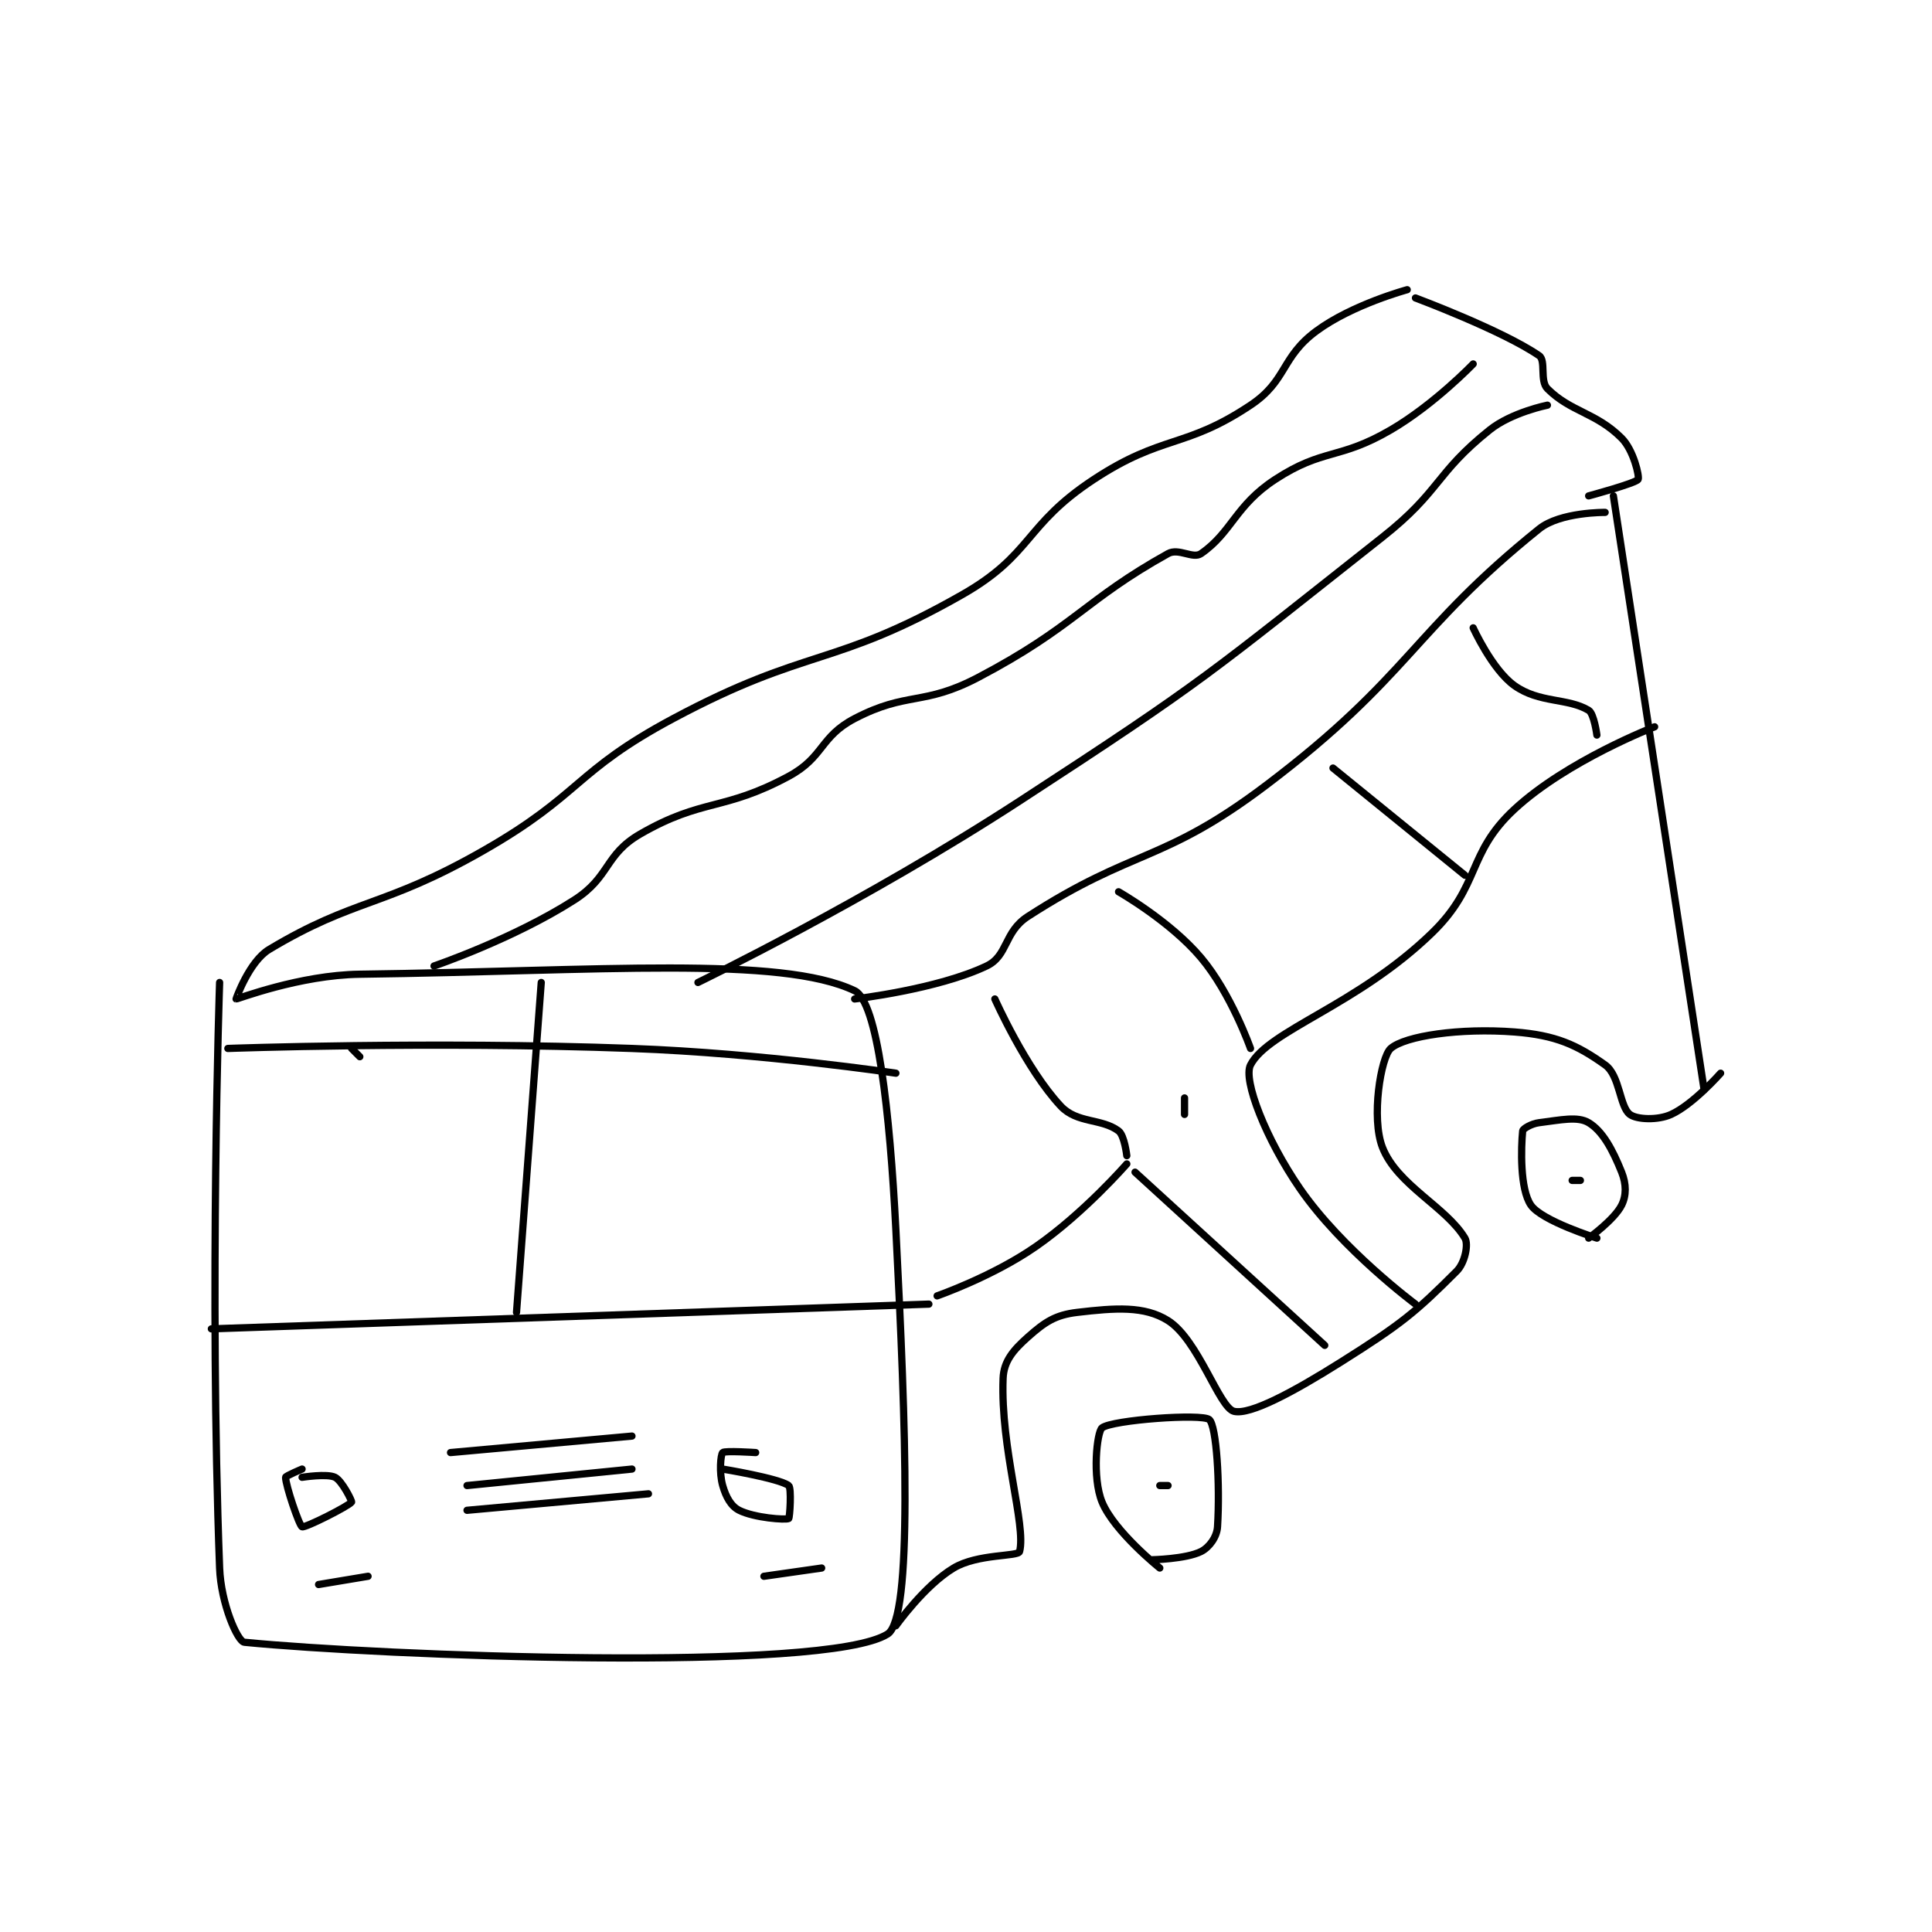 <?xml version="1.0" encoding="utf-8"?>
<!DOCTYPE svg PUBLIC "-//W3C//DTD SVG 1.1//EN" "http://www.w3.org/Graphics/SVG/1.1/DTD/svg11.dtd">
<svg viewBox="0 0 800 800" preserveAspectRatio="xMinYMin meet" xmlns="http://www.w3.org/2000/svg" version="1.1">
<g fill="none" stroke="black" stroke-linecap="round" stroke-linejoin="round" stroke-width="0.878">
<g transform="translate(87.52,119.963) scale(3.415) translate(-73,-129)">
<path id="0" d="M74 213 C74 213 72.738 250.346 74 284 C74.162 288.319 76.181 292.919 77 293 C93.399 294.62 147.508 296.742 155 292 C158.05 290.07 157.229 266.968 156 243 C155.265 228.675 153.774 215.323 151 214 C142.022 209.718 120.192 211.611 91 212 C83.679 212.098 76.141 215.039 76 215 C75.976 214.994 77.603 210.438 80 209 C90.47 202.718 93.805 203.969 106 197 C117.93 190.183 116.98 187.424 129 181 C145.388 172.241 148.347 174.901 164 166 C172.616 161.101 171.531 157.565 180 152 C188.373 146.498 191.022 148.319 199 143 C203.468 140.021 202.657 137.2 207 134 C211.358 130.788 218 129 218 129 "/>
<path id="1" d="M151 215 C151 215 161.04 213.838 167 211 C169.615 209.755 169.08 206.889 172 205 C184.938 196.629 188.343 198.595 201 189 C218.387 175.82 218.576 170.415 234 158 C236.558 155.941 242 156 242 156 "/>
<path id="2" d="M243 154 L254 226 "/>
<path id="3" d="M156 291 C156 291 159.448 286.131 163 284 C165.917 282.25 170.835 282.632 171 282 C171.826 278.833 168.673 269.507 169 261 C169.08 258.92 170.233 257.571 172 256 C174.057 254.172 175.319 253.315 178 253 C182.593 252.46 186.139 252.193 189 254 C192.676 256.322 195.206 264.573 197 265 C198.955 265.466 204.155 262.68 210 259 C217.291 254.41 218.993 253.007 224 248 C225.001 246.999 225.453 244.755 225 244 C222.734 240.223 216.789 237.571 215 233 C213.608 229.442 214.8 222.05 216 221 C217.748 219.471 224.435 218.495 231 219 C236 219.385 238.583 220.56 242 223 C243.796 224.283 243.743 228.058 245 229 C245.838 229.628 248.381 229.736 250 229 C252.68 227.782 256 224 256 224 "/>
<path id="4" d="M219 130 C219 130 229.532 133.928 234 137 C234.846 137.581 234.054 140.054 235 141 C237.838 143.838 240.881 143.881 244 147 C245.456 148.456 246.184 151.678 246 152 C245.741 152.453 240 154 240 154 "/>
<path id="5" d="M188 284 C188 284 182.471 279.572 181 276 C179.783 273.046 180.37 267.485 181 267 C182.254 266.036 193.125 265.25 194 266 C194.875 266.75 195.321 273.856 195 279 C194.922 280.243 193.993 281.504 193 282 C191.157 282.922 187 283 187 283 "/>
<path id="6" d="M241 244 C241 244 234.329 241.92 233 240 C231.65 238.049 231.8 232.995 232 231 C232.027 230.731 233.061 230.117 234 230 C236.65 229.669 238.667 229.2 240 230 C241.688 231.013 242.9 233.251 244 236 C244.579 237.447 244.583 238.834 244 240 C243.126 241.749 240 244 240 244 "/>
<path id="7" d="M188 274 L189 274 "/>
<path id="8" d="M239 237 L238 237 "/>
<path id="9" d="M73 255 L160 252 "/>
<path id="10" d="M110 253 L113 213 "/>
<path id="11" d="M84 272 C84 272 82 272.837 82 273 C82 273.977 83.657 278.871 84 279 C84.394 279.148 89.69 276.465 90 276 C90.074 275.889 88.846 273.423 88 273 C87.033 272.517 84 273 84 273 "/>
<path id="12" d="M139 270 C139 270 135.25 269.75 135 270 C134.75 270.25 134.557 272.449 135 274 C135.396 275.385 136.007 276.504 137 277 C138.843 277.922 142.616 278.192 143 278 C143.14 277.93 143.37 274.278 143 274 C141.827 273.12 135 272 135 272 "/>
<path id="13" d="M102 270 L124 268 "/>
<path id="14" d="M104 274 L124 272 "/>
<path id="15" d="M104 277 L126 275 "/>
<path id="16" d="M161 251 C161 251 167.752 248.651 173 245 C178.827 240.947 184 235 184 235 "/>
<path id="17" d="M185 236 L208 257 "/>
<path id="18" d="M219 252 C219 252 210.09 245.38 205 238 C200.882 232.029 198.059 224.823 199 223 C201.163 218.81 211.918 215.798 221 207 C226.941 201.244 225.196 197.374 231 192 C237.38 186.093 248 182 248 182 "/>
<path id="19" d="M184 234 C184 234 183.72 231.54 183 231 C180.95 229.463 177.97 230.101 176 228 C171.778 223.496 168 215 168 215 "/>
<path id="20" d="M199 221 C199 221 196.654 214.339 193 210 C189.263 205.562 183 202 183 202 "/>
<path id="21" d="M209 187 L225 200 "/>
<path id="22" d="M226 170 C226 170 228.292 175.066 231 177 C234.017 179.155 237.459 178.475 240 180 C240.659 180.395 241 183 241 183 "/>
<path id="23" d="M191 229 L191 227 "/>
<path id="24" d="M75 221 C75 221 99.64 220.098 124 221 C139.964 221.591 156 224 156 224 "/>
<path id="25" d="M90 221 L91 222 "/>
<path id="26" d="M100 211 C100 211 109.611 207.729 117 203 C121.383 200.195 120.66 197.504 125 195 C132.582 190.626 135.06 192.275 143 188 C147.293 185.689 146.77 183.207 151 181 C157.393 177.665 159.32 179.516 166 176 C177.705 169.839 178.893 166.615 189 161 C190.29 160.283 192.015 161.682 193 161 C196.751 158.403 197.15 155.163 202 152 C207.842 148.19 209.706 149.672 216 146 C221.275 142.923 226 138 226 138 "/>
<path id="27" d="M132 213 C132 213 152.395 203.105 171 191 C193.62 176.283 193.926 175.637 215 159 C222.078 153.412 221.367 151.306 228 146 C230.665 143.868 235 143 235 143 "/>
<path id="28" d="M140 285 L147 284 "/>
<path id="29" d="M86 286 L92 285 "/>
</g>
</g>
</svg>
